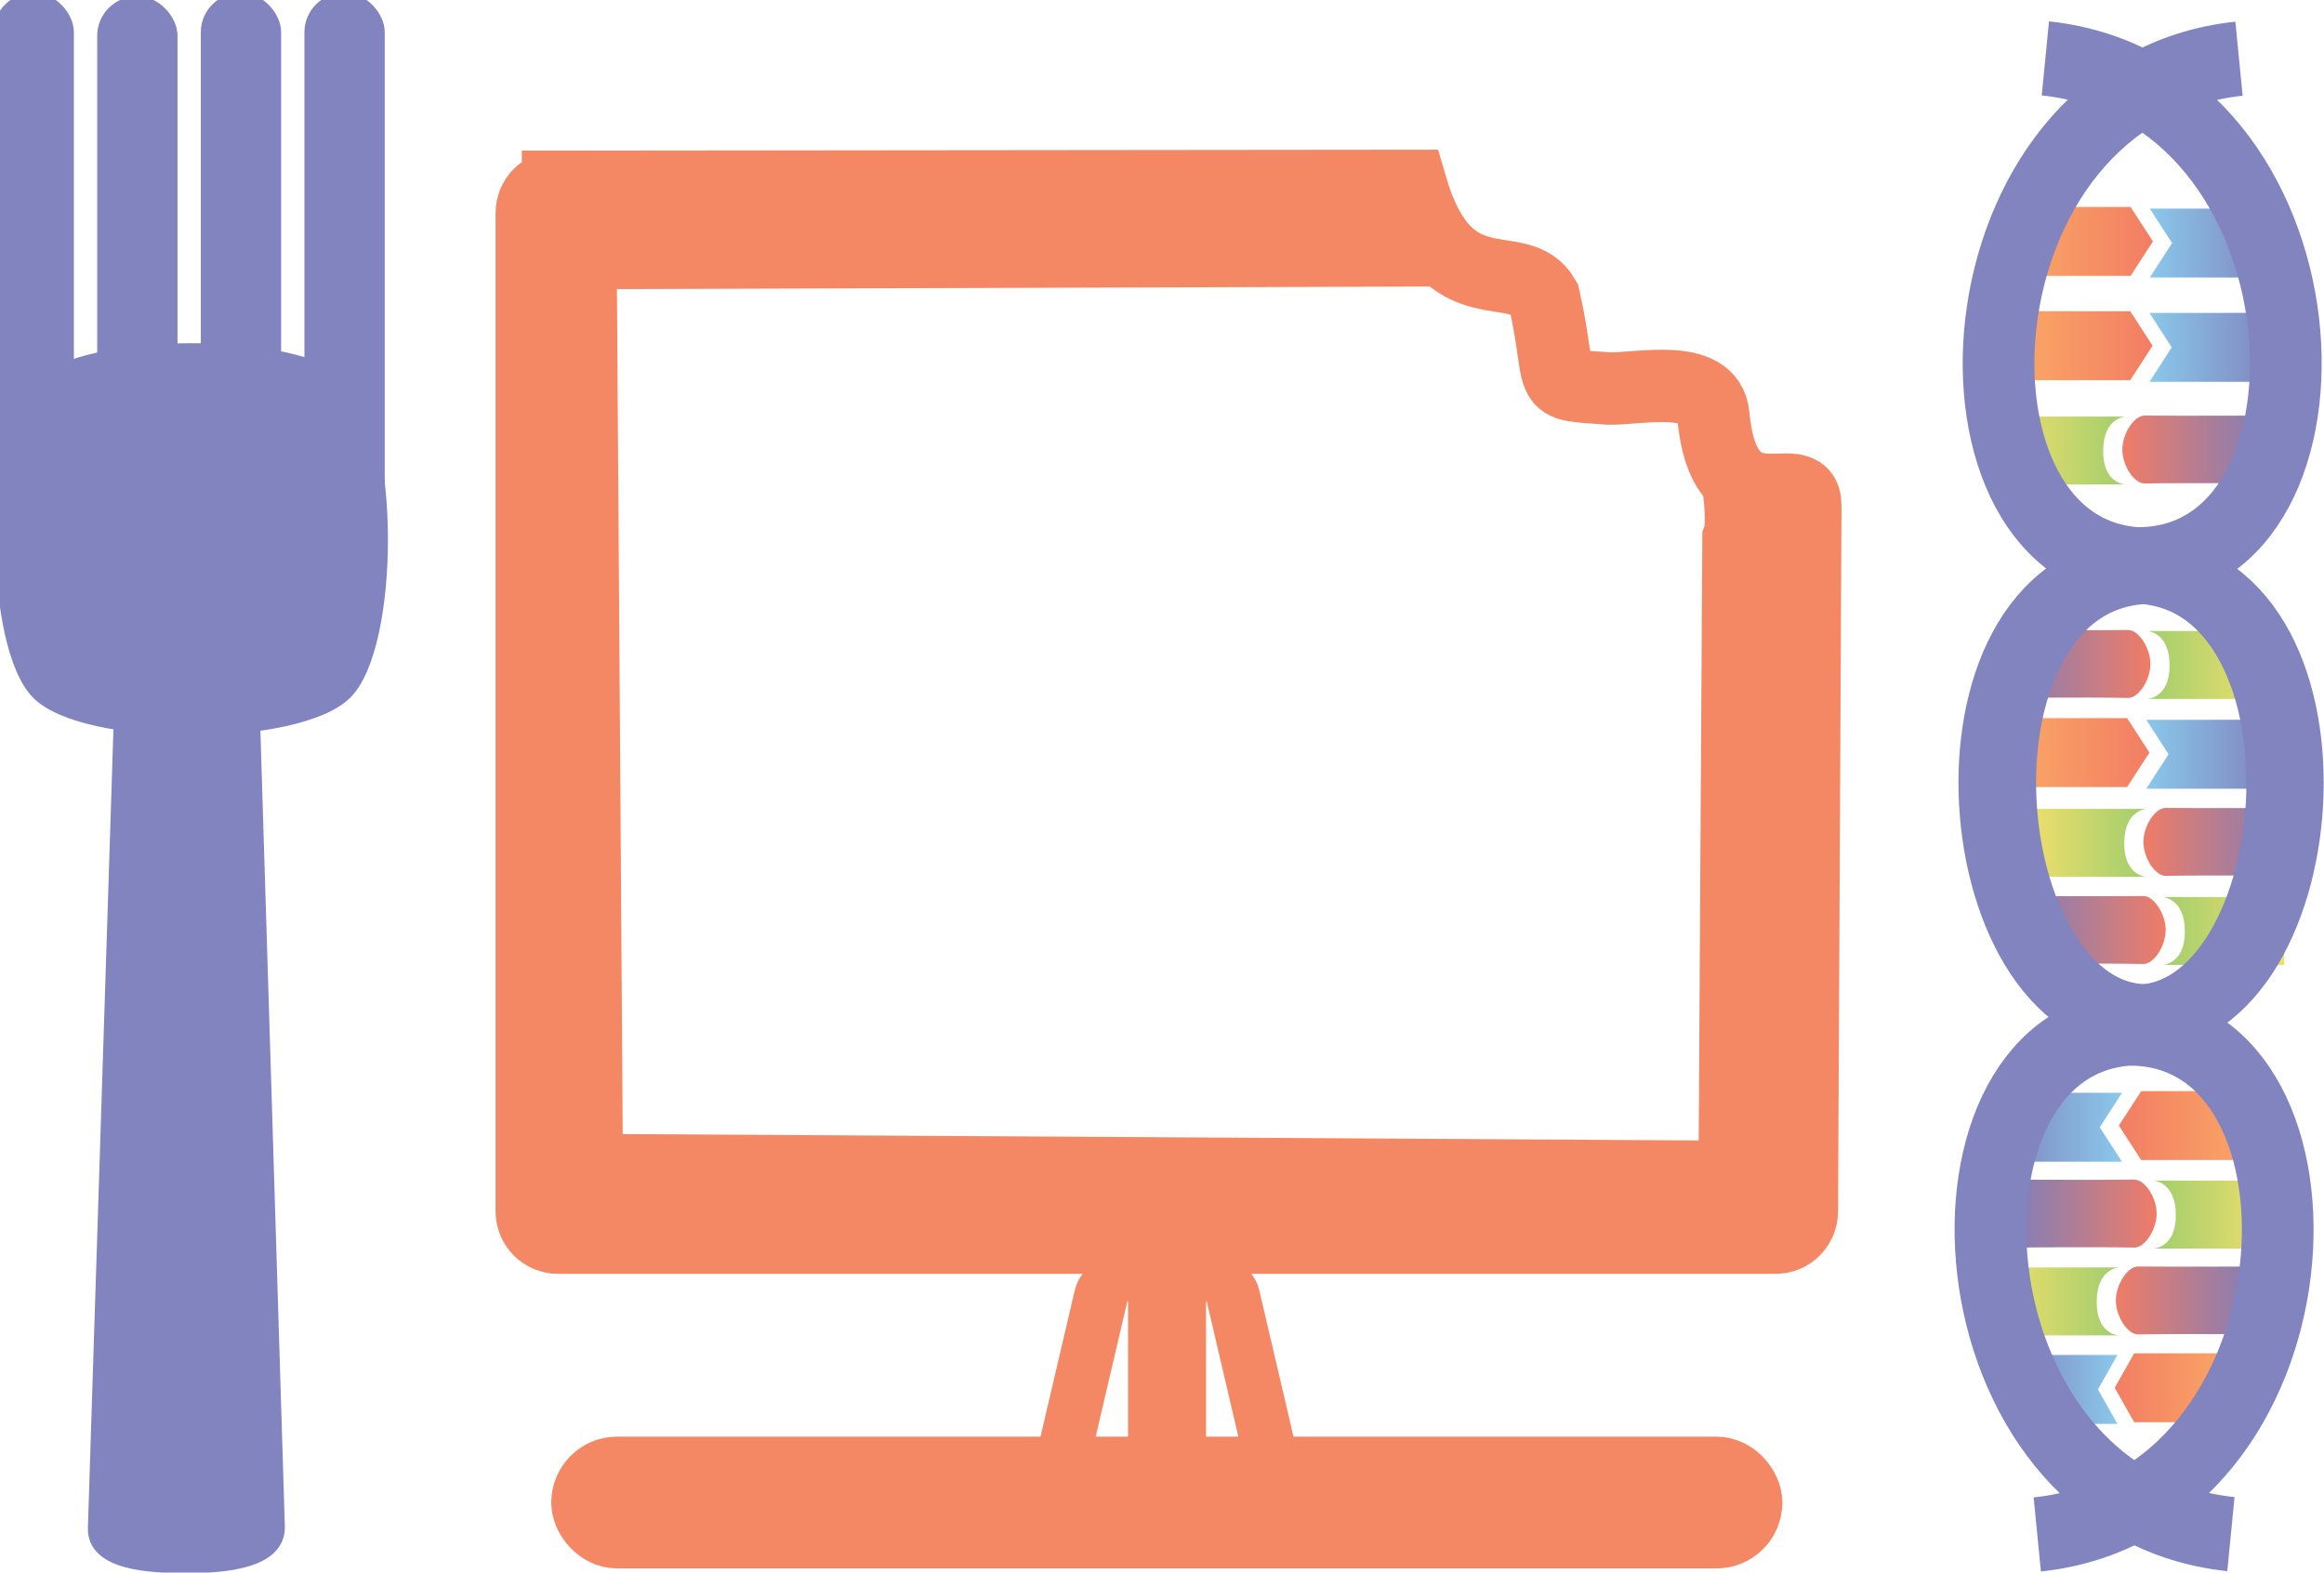 <?xml version="1.0" encoding="UTF-8" standalone="no"?>
<!-- Created with Inkscape (http://www.inkscape.org/) -->

<svg
   width="90.452mm"
   height="61.2mm"
   viewBox="0 0 90.452 61.2"
   version="1.1"
   id="svg5"
   xml:space="preserve"
   inkscape:version="1.2.2 (b0a8486541, 2022-12-01)"
   sodipodi:docname="byteAndBiteLogo1.svg"
   inkscape:export-filename="byteAndBiteLogo2.png"
   inkscape:export-xdpi="96"
   inkscape:export-ydpi="96"
   xmlns:inkscape="http://www.inkscape.org/namespaces/inkscape"
   xmlns:sodipodi="http://sodipodi.sourceforge.net/DTD/sodipodi-0.dtd"
   xmlns:xlink="http://www.w3.org/1999/xlink"
   xmlns="http://www.w3.org/2000/svg"
   xmlns:svg="http://www.w3.org/2000/svg"><sodipodi:namedview
     id="namedview7"
     pagecolor="#ffffff"
     bordercolor="#000000"
     borderopacity="0.25"
     inkscape:showpageshadow="2"
     inkscape:pageopacity="0.0"
     inkscape:pagecheckerboard="0"
     inkscape:deskcolor="#d1d1d1"
     inkscape:document-units="mm"
     showgrid="false"
     inkscape:zoom="2.12"
     inkscape:cx="189.15094"
     inkscape:cy="110.37736"
     inkscape:window-width="1452"
     inkscape:window-height="749"
     inkscape:window-x="143"
     inkscape:window-y="116"
     inkscape:window-maximized="0"
     inkscape:current-layer="layer1"
     showguides="true"><sodipodi:guide
       position="89.662,-6.333"
       orientation="0.707,-0.707"
       id="guide17428"
       inkscape:locked="false" /></sodipodi:namedview><defs
     id="defs2"><linearGradient
       inkscape:collect="always"
       id="linearGradient25157"><stop
         style="stop-color:#a1ce6e;stop-opacity:1;"
         offset="0"
         id="stop25153" /><stop
         style="stop-color:#f2df6b;stop-opacity:1;"
         offset="1"
         id="stop25155" /></linearGradient><linearGradient
       inkscape:collect="always"
       id="linearGradient24018"><stop
         style="stop-color:#807eb9;stop-opacity:1;"
         offset="0"
         id="stop24014" /><stop
         style="stop-color:#f07c66;stop-opacity:1;"
         offset="1"
         id="stop24016" /></linearGradient><linearGradient
       inkscape:collect="always"
       id="linearGradient21871"><stop
         style="stop-color:#8ac8ea;stop-opacity:1;"
         offset="0"
         id="stop21867" /><stop
         style="stop-color:#8085bf;stop-opacity:1;"
         offset="1"
         id="stop21869" /></linearGradient><linearGradient
       inkscape:collect="always"
       id="linearGradient21242"><stop
         style="stop-color:#fbaa65;stop-opacity:1;"
         offset="0"
         id="stop21238" /><stop
         style="stop-color:#f27d64;stop-opacity:1;"
         offset="1"
         id="stop21240" /></linearGradient><inkscape:path-effect
       effect="bspline"
       id="path-effect1418"
       is_visible="true"
       lpeversion="1"
       weight="33.333"
       steps="2"
       helper_size="0"
       apply_no_weight="true"
       apply_with_weight="true"
       only_selected="false" /><linearGradient
       inkscape:collect="always"
       xlink:href="#linearGradient21242"
       id="linearGradient21244"
       x1="107.191"
       y1="92.293"
       x2="116.873"
       y2="92.293"
       gradientUnits="userSpaceOnUse"
       gradientTransform="matrix(0.579,0,0,0.894,45.148,13.566)" /><linearGradient
       inkscape:collect="always"
       xlink:href="#linearGradient21871"
       id="linearGradient21873"
       x1="119.873"
       y1="92.298"
       x2="128.054"
       y2="92.298"
       gradientUnits="userSpaceOnUse"
       gradientTransform="matrix(0.579,0,0,0.894,43.289,13.627)" /><linearGradient
       inkscape:collect="always"
       xlink:href="#linearGradient24018"
       id="linearGradient23525"
       gradientUnits="userSpaceOnUse"
       x1="107.191"
       y1="92.293"
       x2="116.873"
       y2="92.293"
       gradientTransform="matrix(0.579,0,0,0.881,45.148,18.61)" /><linearGradient
       inkscape:collect="always"
       xlink:href="#linearGradient25157"
       id="linearGradient23527"
       gradientUnits="userSpaceOnUse"
       gradientTransform="matrix(0.579,0,0,0.881,43.289,18.644)"
       x1="119.873"
       y1="92.298"
       x2="128.054"
       y2="92.298" /><linearGradient
       inkscape:collect="always"
       xlink:href="#linearGradient21242"
       id="linearGradient27083"
       gradientUnits="userSpaceOnUse"
       gradientTransform="matrix(0.579,0,0,0.894,45.148,13.566)"
       x1="107.191"
       y1="92.293"
       x2="116.873"
       y2="92.293" /><linearGradient
       inkscape:collect="always"
       xlink:href="#linearGradient21871"
       id="linearGradient27085"
       gradientUnits="userSpaceOnUse"
       gradientTransform="matrix(0.579,0,0,0.894,43.289,13.627)"
       x1="119.873"
       y1="92.298"
       x2="128.054"
       y2="92.298" /><linearGradient
       inkscape:collect="always"
       xlink:href="#linearGradient24018"
       id="linearGradient27087"
       gradientUnits="userSpaceOnUse"
       gradientTransform="matrix(0.579,0,0,0.881,45.148,18.61)"
       x1="107.191"
       y1="92.293"
       x2="116.873"
       y2="92.293" /><linearGradient
       inkscape:collect="always"
       xlink:href="#linearGradient25157"
       id="linearGradient27089"
       gradientUnits="userSpaceOnUse"
       gradientTransform="matrix(0.579,0,0,0.881,43.289,18.644)"
       x1="119.873"
       y1="92.298"
       x2="128.054"
       y2="92.298" /><linearGradient
       inkscape:collect="always"
       xlink:href="#linearGradient21242"
       id="linearGradient27165"
       gradientUnits="userSpaceOnUse"
       gradientTransform="matrix(0.579,0,0,0.894,45.148,13.566)"
       x1="107.191"
       y1="92.293"
       x2="116.873"
       y2="92.293" /><linearGradient
       inkscape:collect="always"
       xlink:href="#linearGradient21871"
       id="linearGradient27167"
       gradientUnits="userSpaceOnUse"
       gradientTransform="matrix(0.579,0,0,0.894,43.289,13.627)"
       x1="119.873"
       y1="92.298"
       x2="128.054"
       y2="92.298" /><linearGradient
       inkscape:collect="always"
       xlink:href="#linearGradient21242"
       id="linearGradient27329"
       gradientUnits="userSpaceOnUse"
       gradientTransform="matrix(0.579,0,0,0.894,45.148,13.566)"
       x1="107.191"
       y1="92.293"
       x2="116.873"
       y2="92.293" /><linearGradient
       inkscape:collect="always"
       xlink:href="#linearGradient21871"
       id="linearGradient27331"
       gradientUnits="userSpaceOnUse"
       gradientTransform="matrix(0.579,0,0,0.894,43.289,13.627)"
       x1="119.873"
       y1="92.298"
       x2="128.054"
       y2="92.298" /><linearGradient
       inkscape:collect="always"
       xlink:href="#linearGradient21242"
       id="linearGradient27404"
       gradientUnits="userSpaceOnUse"
       gradientTransform="matrix(0.579,0,0,0.894,45.148,13.566)"
       x1="107.191"
       y1="92.293"
       x2="116.873"
       y2="92.293" /><linearGradient
       inkscape:collect="always"
       xlink:href="#linearGradient21871"
       id="linearGradient27406"
       gradientUnits="userSpaceOnUse"
       gradientTransform="matrix(0.579,0,0,0.894,43.289,13.627)"
       x1="119.873"
       y1="92.298"
       x2="128.054"
       y2="92.298" /><linearGradient
       inkscape:collect="always"
       xlink:href="#linearGradient24018"
       id="linearGradient27479"
       gradientUnits="userSpaceOnUse"
       gradientTransform="matrix(0.579,0,0,0.881,45.148,18.61)"
       x1="107.191"
       y1="92.293"
       x2="116.873"
       y2="92.293" /><linearGradient
       inkscape:collect="always"
       xlink:href="#linearGradient25157"
       id="linearGradient27481"
       gradientUnits="userSpaceOnUse"
       gradientTransform="matrix(0.579,0,0,0.881,43.289,18.644)"
       x1="119.873"
       y1="92.298"
       x2="128.054"
       y2="92.298" /><linearGradient
       inkscape:collect="always"
       xlink:href="#linearGradient24018"
       id="linearGradient27520"
       gradientUnits="userSpaceOnUse"
       gradientTransform="matrix(0.579,0,0,0.881,45.148,18.61)"
       x1="107.191"
       y1="92.293"
       x2="116.873"
       y2="92.293" /><linearGradient
       inkscape:collect="always"
       xlink:href="#linearGradient25157"
       id="linearGradient27522"
       gradientUnits="userSpaceOnUse"
       gradientTransform="matrix(0.579,0,0,0.881,43.289,18.644)"
       x1="119.873"
       y1="92.298"
       x2="128.054"
       y2="92.298" /><linearGradient
       inkscape:collect="always"
       xlink:href="#linearGradient24018"
       id="linearGradient27600"
       gradientUnits="userSpaceOnUse"
       gradientTransform="matrix(0.579,0,0,0.881,45.148,18.61)"
       x1="107.191"
       y1="92.293"
       x2="116.873"
       y2="92.293" /><linearGradient
       inkscape:collect="always"
       xlink:href="#linearGradient25157"
       id="linearGradient27602"
       gradientUnits="userSpaceOnUse"
       gradientTransform="matrix(0.579,0,0,0.881,43.289,18.644)"
       x1="119.873"
       y1="92.298"
       x2="128.054"
       y2="92.298" /><linearGradient
       inkscape:collect="always"
       xlink:href="#linearGradient24018"
       id="linearGradient27675"
       gradientUnits="userSpaceOnUse"
       gradientTransform="matrix(0.579,0,0,0.881,45.148,18.61)"
       x1="107.191"
       y1="92.293"
       x2="116.873"
       y2="92.293" /><linearGradient
       inkscape:collect="always"
       xlink:href="#linearGradient25157"
       id="linearGradient27677"
       gradientUnits="userSpaceOnUse"
       gradientTransform="matrix(0.579,0,0,0.881,43.289,18.644)"
       x1="119.873"
       y1="92.298"
       x2="128.054"
       y2="92.298" /></defs><g
     inkscape:label="Layer 1"
     inkscape:groupmode="layer"
     id="layer1"
     transform="translate(-10.373,-86.82)"><g
       id="g16761"
       transform="matrix(1.011,0,0,0.996,-0.243,4.726)"
       style="stroke:#8184be;stroke-opacity:1;fill:#8184be;fill-opacity:1"><path
         sodipodi:type="star"
         style="fill:#8184be;fill-opacity:1;stroke-width:0.5;stroke:#8184be;stroke-opacity:1"
         id="path576"
         inkscape:flatsided="true"
         sodipodi:sides="4"
         sodipodi:cx="42.651455"
         sodipodi:cy="65.666718"
         sodipodi:r1="9.2650414"
         sodipodi:r2="4.1966233"
         sodipodi:arg1="0.78677954"
         sodipodi:arg2="1.5721777"
         inkscape:rounded="0.22"
         inkscape:randomized="0"
         d="m 49.194,72.227 c -2.041,2.035 -11.067,2.023 -13.103,-0.018 -2.035,-2.041 -2.023,-11.067 0.018,-13.103 2.041,-2.035 11.067,-2.023 13.103,0.018 2.035,2.041 2.023,11.067 -0.018,13.103 z"
         inkscape:transform-center-x="-0.61350374"
         inkscape:transform-center-y="-0.11982209"
         transform="matrix(0,-0.92,-0.907,0,77.439,142.737)" /><rect
         style="fill:#8184be;fill-opacity:1;stroke-width:0.5;stroke:#8184be;stroke-opacity:1"
         id="rect290"
         width="2.592"
         height="21.451"
         x="10.503"
         y="82.386"
         ry="1.296" /><rect
         style="fill:#8184be;fill-opacity:1;stroke-width:0.5;stroke:#8184be;stroke-opacity:1"
         id="rect290-3"
         width="2.592"
         height="21.451"
         x="14.492"
         y="82.523"
         ry="1.296" /><rect
         style="fill:#8184be;fill-opacity:1;stroke-width:0.5;stroke:#8184be;stroke-opacity:1"
         id="rect290-5"
         width="2.592"
         height="21.451"
         x="18.481"
         y="82.386"
         ry="1.296" /><rect
         style="fill:#8184be;fill-opacity:1;stroke-width:0.5;stroke:#8184be;stroke-opacity:1"
         id="rect290-3-3"
         width="2.592"
         height="21.451"
         x="22.47"
         y="82.386"
         ry="1.296" /><path
         id="rect1241"
         style="fill:#8184be;fill-opacity:1;stroke-width:0.5;stroke:#8184be;stroke-opacity:1"
         d="m 17.696,108.067 c 1.423,0 2.526,1.147 2.569,2.569 l 0.951,31.426 c 0.043,1.423 -2.097,1.58 -3.521,1.58 -1.423,0 -3.606,-0.096 -3.561,-1.519 l 0.992,-31.486 c 0.045,-1.423 1.146,-2.569 2.569,-2.569 z"
         sodipodi:nodetypes="sssssss" /></g><g
       id="g8897-8"
       transform="matrix(0.97,0,0,1.007,48.747,-19.355)"><rect
         style="fill:none;fill-opacity:1;stroke:#6082c1;stroke-width:1.661;stroke-dasharray:none;stroke-opacity:1"
         id="rect1810-1-23-3-4-4"
         width="4.992"
         height="0.744"
         x="82.091"
         y="117.182"
         ry="0.372" /><rect
         style="fill:none;fill-opacity:1;stroke:#cb7db1;stroke-width:1.661;stroke-dasharray:none;stroke-opacity:1"
         id="rect1810-1-9-7-6-7-5"
         width="4.992"
         height="0.744"
         x="87.913"
         y="117.182"
         ry="0.372" /></g><g
       id="g17426"
       transform="translate(-0.695)"
       style="fill:none;stroke:#f48864;stroke-opacity:1"><path
         id="rect9074"
         style="fill:none;stroke:#f48864;stroke-width:2.816;stroke-opacity:1"
         d="m 32.786,94.088 33.196,-0.034 c 1.428,4.909 4.187,2.612 5.181,4.358 0.81,3.615 -0.096,3.334 2.514,3.529 1.126,0.032 3.921,-0.624 4.073,1.03 0.438,4.757 3.592,1.81 3.583,3.518 l -0.135,27.476 c -0.003,0.566 -0.456,1.022 -1.022,1.022 h -47.39 c -0.566,0 -1.022,-0.456 -1.022,-1.022 V 95.11 c 0,-0.566 0.456,-1.022 1.022,-1.022 z"
         sodipodi:nodetypes="scccssssssss" /><g
         id="g16753"
         transform="matrix(0.703,0,0,0.578,11.754,63.669)"
         style="fill:none;stroke:#f48864;stroke-opacity:1"><path
           id="rect16721"
           style="fill:none;stroke:#f48864;stroke-width:3;stroke-opacity:1"
           d="m 64.007,126.177 h 2.231 c 0.571,0 0.923,0.47 1.031,1.031 l 2.543,13.223 c 0.108,0.561 -3.003,0.448 -3.574,0.448 h -2.231 c -0.571,0 -1.031,-0.46 -1.031,-1.031 V 127.208 c 0,-0.571 0.46,-1.031 1.031,-1.031 z"
           sodipodi:nodetypes="sssssssss" /><path
           id="rect16721-1"
           style="fill:none;stroke:#f48864;stroke-width:3;stroke-opacity:1"
           d="m 63.263,126.177 h -2.231 c -0.571,0 -0.923,0.47 -1.031,1.031 l -2.543,13.223 c -0.108,0.561 3.003,0.448 3.574,0.448 h 2.231 c 0.571,0 1.031,-0.46 1.031,-1.031 V 127.208 c 0,-0.571 -0.46,-1.031 -1.031,-1.031 z"
           sodipodi:nodetypes="sssssssss" /></g><rect
         style="fill:none;fill-opacity:1;stroke:#f48864;stroke-width:2.816;stroke-dasharray:none;stroke-opacity:1"
         id="rect16763"
         width="45.1"
         height="2.313"
         x="33.931"
         y="144.139"
         ry="1.156" /><path
         style="fill:none;fill-opacity:1;stroke:#f48864;stroke-width:2.759;stroke-dasharray:none;stroke-opacity:1"
         d="m 67.216,96.59 -33.525,0.107 0.243,35.63 44.62,0.265 0.149,-24.823 v 0 c 0.203,-0.526 0.019,-1.854 0.019,-1.854"
         id="path16959"
         sodipodi:nodetypes="cccccsc" /></g><g
       id="g26966"
       transform="translate(-18.629,0.119)"><path
         id="path21165"
         style="fill:url(#linearGradient21244);fill-opacity:1;stroke-width:0"
         inkscape:transform-center-x="-0.18111058"
         inkscape:transform-center-y="0.002626139"
         d="m 111.927,94.755 0.868,1.341 -0.868,1.341 h -4.735 l -3e-5,-2.683 z"
         sodipodi:nodetypes="cccccc" /><path
         id="path21165-5"
         style="fill:url(#linearGradient21873);fill-opacity:1;stroke-width:0"
         inkscape:transform-center-x="0.18110942"
         inkscape:transform-center-y="0.002626139"
         d="m 112.673,94.82 0.868,1.341 -0.868,1.341 h 4.735 l 4e-5,-2.683 z"
         sodipodi:nodetypes="cccccc" /></g><g
       id="g26966-6"
       transform="translate(-18.765,20.013)"><path
         id="path21165-1"
         style="fill:url(#linearGradient27165);fill-opacity:1;stroke-width:0"
         inkscape:transform-center-x="-0.18111058"
         inkscape:transform-center-y="0.002626139"
         d="m 111.927,94.755 0.868,1.341 -0.868,1.341 h -4.735 l -3e-5,-2.683 z"
         sodipodi:nodetypes="cccccc" /><path
         id="path21165-5-0"
         style="fill:url(#linearGradient27167);fill-opacity:1;stroke-width:0"
         inkscape:transform-center-x="0.18110942"
         inkscape:transform-center-y="0.002626139"
         d="m 112.673,94.82 0.868,1.341 -0.868,1.341 h 4.735 l 4e-5,-2.683 z"
         sodipodi:nodetypes="cccccc" /></g><g
       id="g26962"
       transform="translate(-18.726,12.697)"><path
         id="path21165-56"
         style="fill:url(#linearGradient23525);fill-opacity:1;stroke-width:0"
         inkscape:transform-center-x="-0.18111058"
         inkscape:transform-center-y="0.002626139"
         d="m 111.927,98.641 c 0.409,-0.004 0.868,0.699 0.868,1.322 0,0.623 -0.459,1.33 -0.868,1.322 -1.632,-0.032 -4.735,0 -4.735,0 l -3e-5,-2.644 c 0,0 3.335,0.015 4.736,0 z"
         sodipodi:nodetypes="sasccs" /><path
         id="path21165-5-9"
         style="fill:url(#linearGradient23527);fill-opacity:1;stroke-width:0"
         inkscape:transform-center-x="0.18110942"
         inkscape:transform-center-y="0.002626139"
         d="m 112.673,98.679 c 0,0 0.857,0.037 0.868,1.322 0.012,1.296 -0.868,1.322 -0.868,1.322 h 4.735 l 4e-5,-2.644 z"
         sodipodi:nodetypes="cscccc" /></g><g
       id="g26962-1"
       transform="translate(-18.132,23.051)"><path
         id="path21165-56-5"
         style="fill:url(#linearGradient27479);fill-opacity:1;stroke-width:0"
         inkscape:transform-center-x="-0.18111058"
         inkscape:transform-center-y="0.002626139"
         d="m 111.927,98.641 c 0.409,-0.004 0.868,0.699 0.868,1.322 0,0.623 -0.459,1.33 -0.868,1.322 -1.632,-0.032 -4.735,0 -4.735,0 l -3e-5,-2.644 c 0,0 3.335,0.015 4.736,0 z"
         sodipodi:nodetypes="sasccs" /><path
         id="path21165-5-9-9"
         style="fill:url(#linearGradient27481);fill-opacity:1;stroke-width:0"
         inkscape:transform-center-x="0.18110942"
         inkscape:transform-center-y="0.002626139"
         d="m 112.673,98.679 c 0,0 0.857,0.037 0.868,1.322 0.012,1.296 -0.868,1.322 -0.868,1.322 h 4.735 l 4e-5,-2.644 z"
         sodipodi:nodetypes="cscccc" /></g><g
       id="g26962-0"
       transform="translate(-18.483,34.088)"><path
         id="path21165-56-3"
         style="fill:url(#linearGradient27520);fill-opacity:1;stroke-width:0"
         inkscape:transform-center-x="-0.18111058"
         inkscape:transform-center-y="0.002626139"
         d="m 111.927,98.641 c 0.409,-0.004 0.868,0.699 0.868,1.322 0,0.623 -0.459,1.33 -0.868,1.322 -1.632,-0.032 -4.735,0 -4.735,0 l -3e-5,-2.644 c 0,0 3.335,0.015 4.736,0 z"
         sodipodi:nodetypes="sasccs" /><path
         id="path21165-5-9-0"
         style="fill:url(#linearGradient27522);fill-opacity:1;stroke-width:0"
         inkscape:transform-center-x="0.18110942"
         inkscape:transform-center-y="0.002626139"
         d="m 112.673,98.679 c 0,0 0.857,0.037 0.868,1.322 0.012,1.296 -0.868,1.322 -0.868,1.322 h 4.735 l 4e-5,-2.644 z"
         sodipodi:nodetypes="cscccc" /></g><g
       id="g26966-0"
       transform="matrix(-1,0,0,1,205.637,34.53)"><path
         id="path21165-4"
         style="fill:url(#linearGradient27083);fill-opacity:1;stroke-width:0"
         inkscape:transform-center-x="-0.18111058"
         inkscape:transform-center-y="0.002626139"
         d="m 111.927,94.755 0.868,1.341 -0.868,1.341 h -4.735 l -3e-5,-2.683 z"
         sodipodi:nodetypes="cccccc" /><path
         id="path21165-5-8"
         style="fill:url(#linearGradient27085);fill-opacity:1;stroke-width:0"
         inkscape:transform-center-x="0.18110942"
         inkscape:transform-center-y="0.002626139"
         d="m 112.673,94.82 0.868,1.341 -0.868,1.341 h 4.735 l 4e-5,-2.683 z"
         sodipodi:nodetypes="cccccc" /></g><g
       id="g26966-0-9"
       transform="matrix(-0.873,0,0,1,191.149,44.733)"><path
         id="path21165-4-6"
         style="fill:url(#linearGradient27404);fill-opacity:1;stroke-width:0"
         inkscape:transform-center-x="-0.18111058"
         inkscape:transform-center-y="0.002626139"
         d="m 111.927,94.755 0.868,1.341 -0.868,1.341 h -4.735 l -3e-5,-2.683 z"
         sodipodi:nodetypes="cccccc" /><path
         id="path21165-5-8-3"
         style="fill:url(#linearGradient27406);fill-opacity:1;stroke-width:0"
         inkscape:transform-center-x="0.18110942"
         inkscape:transform-center-y="0.002626139"
         d="m 112.673,94.82 0.868,1.341 -0.868,1.341 h 4.735 l 4e-5,-2.683 z"
         sodipodi:nodetypes="cccccc" /></g><g
       id="g26962-7"
       transform="matrix(-1,0,0,1,206.591,19.621)"><path
         id="path21165-56-1"
         style="fill:url(#linearGradient27087);fill-opacity:1;stroke-width:0"
         inkscape:transform-center-x="-0.18111058"
         inkscape:transform-center-y="0.002626139"
         d="m 111.927,98.641 c 0.409,-0.004 0.868,0.699 0.868,1.322 0,0.623 -0.459,1.33 -0.868,1.322 -1.632,-0.032 -4.735,0 -4.735,0 l -3e-5,-2.644 c 0,0 3.335,0.015 4.736,0 z"
         sodipodi:nodetypes="sasccs" /><path
         id="path21165-5-9-7"
         style="fill:url(#linearGradient27089);fill-opacity:1;stroke-width:0"
         inkscape:transform-center-x="0.18110942"
         inkscape:transform-center-y="0.002626139"
         d="m 112.673,98.679 c 0,0 0.857,0.037 0.868,1.322 0.012,1.296 -0.868,1.322 -0.868,1.322 h 4.735 l 4e-5,-2.644 z"
         sodipodi:nodetypes="cscccc" /></g><g
       id="g26962-7-6"
       transform="matrix(-1,0,0,1,205.519,37.468)"><path
         id="path21165-56-1-2"
         style="fill:url(#linearGradient27675);fill-opacity:1;stroke-width:0"
         inkscape:transform-center-x="-0.18111058"
         inkscape:transform-center-y="0.002626139"
         d="m 111.927,98.641 c 0.409,-0.004 0.868,0.699 0.868,1.322 0,0.623 -0.459,1.33 -0.868,1.322 -1.632,-0.032 -4.735,0 -4.735,0 l -3e-5,-2.644 c 0,0 3.335,0.015 4.736,0 z"
         sodipodi:nodetypes="sasccs" /><path
         id="path21165-5-9-7-1"
         style="fill:url(#linearGradient27677);fill-opacity:1;stroke-width:0"
         inkscape:transform-center-x="0.18110942"
         inkscape:transform-center-y="0.002626139"
         d="m 112.673,98.679 c 0,0 0.857,0.037 0.868,1.322 0.012,1.296 -0.868,1.322 -0.868,1.322 h 4.735 l 4e-5,-2.644 z"
         sodipodi:nodetypes="cscccc" /></g><g
       id="g26962-7-7"
       transform="matrix(-1,0,0,1,205.771,4.352)"><path
         id="path21165-56-1-6"
         style="fill:url(#linearGradient27600);fill-opacity:1;stroke-width:0"
         inkscape:transform-center-x="-0.18111058"
         inkscape:transform-center-y="0.002626139"
         d="m 111.927,98.641 c 0.409,-0.004 0.868,0.699 0.868,1.322 0,0.623 -0.459,1.33 -0.868,1.322 -1.632,-0.032 -4.735,0 -4.735,0 l -3e-5,-2.644 c 0,0 3.335,0.015 4.736,0 z"
         sodipodi:nodetypes="sasccs" /><path
         id="path21165-5-9-7-3"
         style="fill:url(#linearGradient27602);fill-opacity:1;stroke-width:0"
         inkscape:transform-center-x="0.18110942"
         inkscape:transform-center-y="0.002626139"
         d="m 112.673,98.679 c 0,0 0.857,0.037 0.868,1.322 0.012,1.296 -0.868,1.322 -0.868,1.322 h 4.735 l 4e-5,-2.644 z"
         sodipodi:nodetypes="cscccc" /></g><g
       id="g26966-2"
       transform="translate(-18.642,4.178)"><path
         id="path21165-93"
         style="fill:url(#linearGradient27329);fill-opacity:1;stroke-width:0"
         inkscape:transform-center-x="-0.18111058"
         inkscape:transform-center-y="0.002626139"
         d="m 111.927,94.755 0.868,1.341 -0.868,1.341 h -4.735 l -3e-5,-2.683 z"
         sodipodi:nodetypes="cccccc" /><path
         id="path21165-5-90"
         style="fill:url(#linearGradient27331);fill-opacity:1;stroke-width:0"
         inkscape:transform-center-x="0.18110942"
         inkscape:transform-center-y="0.002626139"
         d="m 112.673,94.82 0.868,1.341 -0.868,1.341 h 4.735 l 4e-5,-2.683 z"
         sodipodi:nodetypes="cccccc" /></g><g
       id="g8881"
       transform="matrix(0.97,0,0,1.007,41.193,3.243)"
       style="stroke:#8184be;stroke-opacity:1"><g
         id="g1655"
         transform="matrix(1.007,0,0,0.867,-58.302,15.46)"
         style="stroke:#8184be;stroke-opacity:1"><path
           style="fill:none;fill-opacity:1;stroke:#8184be;stroke-width:3.093;stroke-dasharray:none;stroke-opacity:1"
           d="m 111.881,123.318 c -7.326,-0.052 -8.606,-20.042 0.218,-20.053"
           id="path1414-2-9"
           sodipodi:nodetypes="cc" /><path
           style="fill:none;fill-opacity:1;stroke:#8184be;stroke-width:3.079;stroke-dasharray:none;stroke-opacity:1"
           d="m 111.495,123.323 c 7.259,-0.053 8.527,-20.051 -0.216,-20.063"
           id="path1414-2-9-0"
           sodipodi:nodetypes="cc" /></g><path
         style="fill:none;fill-opacity:1;stroke:#8184be;stroke-width:2.877;stroke-dasharray:none;stroke-opacity:1"
         d="M 49.971,142.298 C 61.673,141.105 62.485,122.829 53.744,122.742"
         id="path1414-2-9-0-6"
         sodipodi:nodetypes="cc" /><path
         style="fill:none;fill-opacity:1;stroke:#8184be;stroke-width:2.877;stroke-dasharray:none;stroke-opacity:1"
         d="M 57.741,142.286 C 46.039,141.093 45.227,122.818 53.968,122.731"
         id="path1414-2-9-0-6-0"
         sodipodi:nodetypes="cc" /><path
         style="fill:none;fill-opacity:1;stroke:#8184be;stroke-width:2.877;stroke-dasharray:none;stroke-opacity:1"
         d="m 50.296,85.253 c 11.701,1.193 12.514,19.469 3.773,19.556"
         id="path1414-2-9-0-6-6"
         sodipodi:nodetypes="cc" /><path
         style="fill:none;fill-opacity:1;stroke:#8184be;stroke-width:2.877;stroke-dasharray:none;stroke-opacity:1"
         d="m 58.066,85.265 c -5.851,0.596 -8.979,5.464 -9.552,10.193 -0.573,4.729 1.409,9.32 5.779,9.363"
         id="path1414-2-9-0-6-0-2"
         sodipodi:nodetypes="csc" /></g></g></svg>
